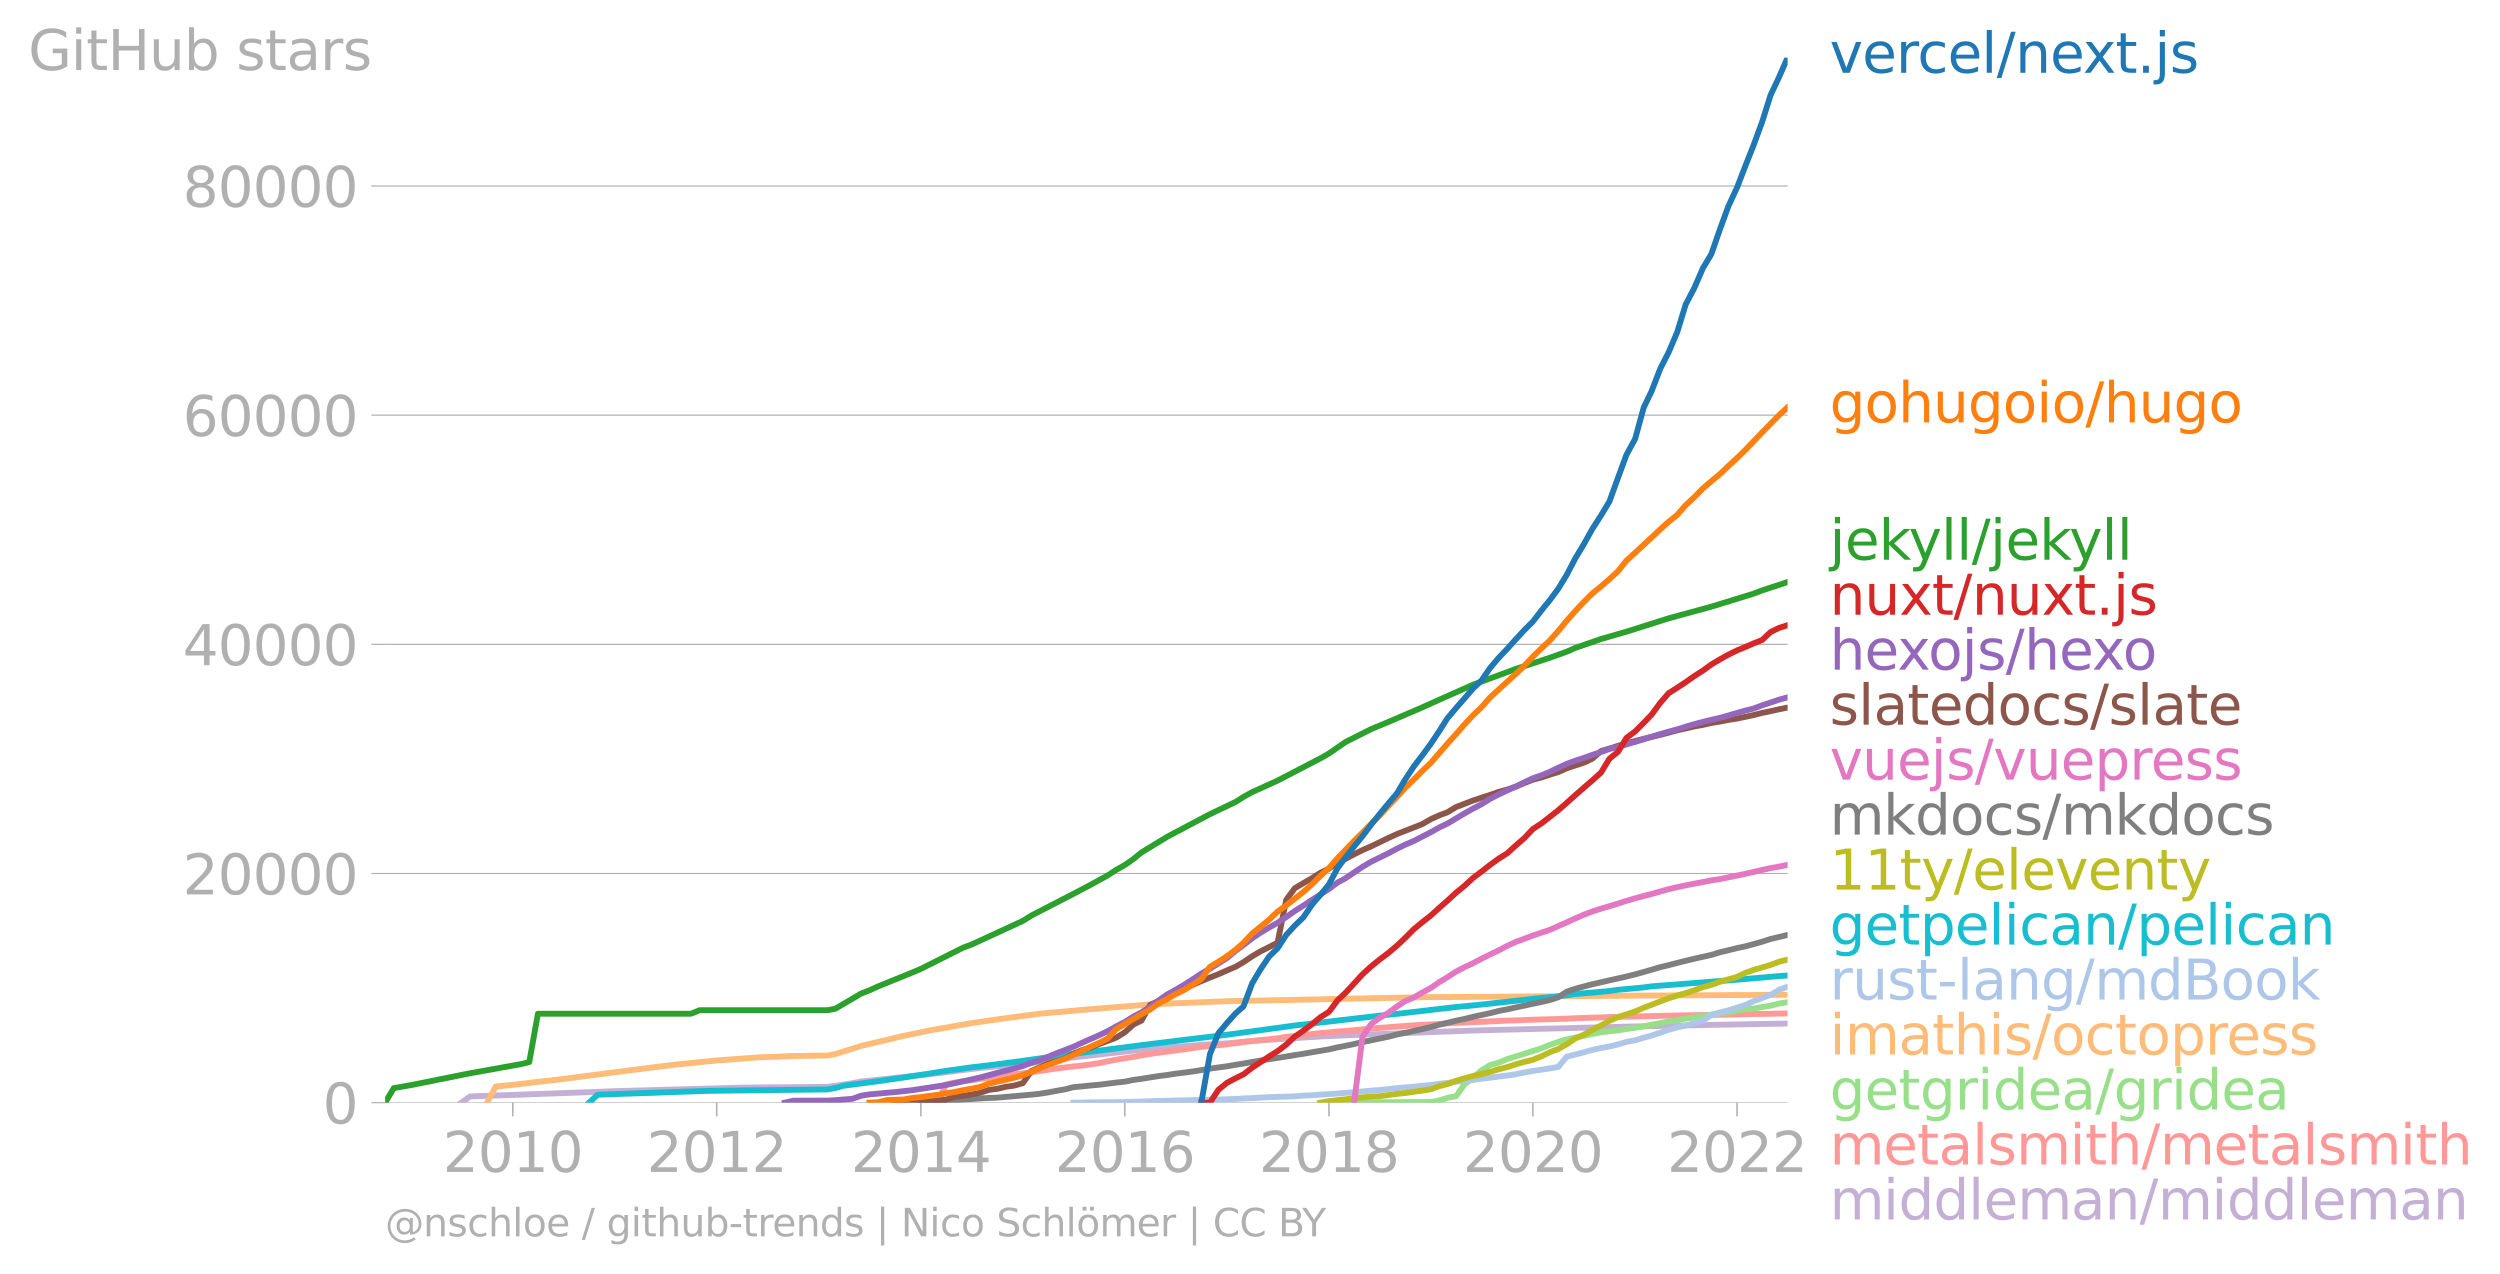 <svg xmlns:xlink="http://www.w3.org/1999/xlink" width="848.801" height="432.412" viewBox="0 0 636.6 324.309" xmlns="http://www.w3.org/2000/svg"><defs><style>*{stroke-linejoin:round;stroke-linecap:butt}</style></defs><g id="figure_1"><path d="M0 324.31h636.6V0H0v324.31z" style="fill:none" id="patch_1"/><g id="axes_1"><path d="M98.073 280.782h357.12V14.67H98.073v266.112z" style="fill:none" id="patch_2"/><g id="matplotlib.axis_1"><g id="xtick_1"><g id="line2d_1"><defs><path id="m17b02605e1" d="M0 0v3.5" style="stroke:#b0b0b0;stroke-width:.4"/></defs><use xlink:href="#m17b02605e1" x="130.577" y="280.782" style="fill:#b0b0b0;stroke:#b0b0b0;stroke-width:.4"/></g><g style="fill:#b0b0b0" transform="matrix(.14 0 0 -.14 112.762 298.42)" id="text_1"><defs><path id="DejaVuSans-32" d="M1228 531h2203V0H469v531q359 372 979 998 621 627 780 809 303 340 423 576 121 236 121 464 0 372-261 606-261 235-680 235-297 0-627-103-329-103-704-313v638q381 153 712 231 332 78 607 78 725 0 1156-363 431-362 431-968 0-288-108-546-107-257-392-607-78-91-497-524-418-433-1181-1211z" transform="scale(.016)"/><path id="DejaVuSans-30" d="M2034 4250q-487 0-733-480-245-479-245-1442 0-959 245-1439 246-480 733-480 491 0 736 480 246 480 246 1439 0 963-246 1442-245 480-736 480zm0 500q785 0 1199-621 414-620 414-1801 0-1178-414-1799Q2819-91 2034-91q-784 0-1198 620-414 621-414 1799 0 1181 414 1801 414 621 1198 621z" transform="scale(.016)"/><path id="DejaVuSans-31" d="M794 531h1031v3560L703 3866v575l1116 225h631V531h1031V0H794v531z" transform="scale(.016)"/></defs><use xlink:href="#DejaVuSans-32"/><use xlink:href="#DejaVuSans-30" x="63.623"/><use xlink:href="#DejaVuSans-31" x="127.246"/><use xlink:href="#DejaVuSans-30" x="190.869"/></g></g><g id="xtick_2"><use xlink:href="#m17b02605e1" x="182.499" y="280.782" style="fill:#b0b0b0;stroke:#b0b0b0;stroke-width:.4" id="line2d_2"/><g style="fill:#b0b0b0" transform="matrix(.14 0 0 -.14 164.684 298.42)" id="text_2"><use xlink:href="#DejaVuSans-32"/><use xlink:href="#DejaVuSans-30" x="63.623"/><use xlink:href="#DejaVuSans-31" x="127.246"/><use xlink:href="#DejaVuSans-32" x="190.869"/></g></g><g id="xtick_3"><use xlink:href="#m17b02605e1" x="234.491" y="280.782" style="fill:#b0b0b0;stroke:#b0b0b0;stroke-width:.4" id="line2d_3"/><g style="fill:#b0b0b0" transform="matrix(.14 0 0 -.14 216.676 298.42)" id="text_3"><defs><path id="DejaVuSans-34" d="M2419 4116 825 1625h1594v2491zm-166 550h794V1625h666v-525h-666V0h-628v1100H313v609l1940 2957z" transform="scale(.016)"/></defs><use xlink:href="#DejaVuSans-32"/><use xlink:href="#DejaVuSans-30" x="63.623"/><use xlink:href="#DejaVuSans-31" x="127.246"/><use xlink:href="#DejaVuSans-34" x="190.869"/></g></g><g id="xtick_4"><use xlink:href="#m17b02605e1" x="286.413" y="280.782" style="fill:#b0b0b0;stroke:#b0b0b0;stroke-width:.4" id="line2d_4"/><g style="fill:#b0b0b0" transform="matrix(.14 0 0 -.14 268.598 298.42)" id="text_4"><defs><path id="DejaVuSans-36" d="M2113 2584q-425 0-674-291-248-290-248-796 0-503 248-796 249-292 674-292t673 292q248 293 248 796 0 506-248 796-248 291-673 291zm1253 1979v-575q-238 112-480 171-242 60-480 60-625 0-955-422-329-422-376-1275 184 272 462 417 279 145 613 145 703 0 1111-427 408-426 408-1160 0-719-425-1154Q2819-91 2113-91q-810 0-1238 620-428 621-428 1799 0 1106 525 1764t1409 658q238 0 480-47t505-140z" transform="scale(.016)"/></defs><use xlink:href="#DejaVuSans-32"/><use xlink:href="#DejaVuSans-30" x="63.623"/><use xlink:href="#DejaVuSans-31" x="127.246"/><use xlink:href="#DejaVuSans-36" x="190.869"/></g></g><g id="xtick_5"><use xlink:href="#m17b02605e1" x="338.405" y="280.782" style="fill:#b0b0b0;stroke:#b0b0b0;stroke-width:.4" id="line2d_5"/><g style="fill:#b0b0b0" transform="matrix(.14 0 0 -.14 320.59 298.42)" id="text_5"><defs><path id="DejaVuSans-38" d="M2034 2216q-450 0-708-241-257-241-257-662 0-422 257-663 258-241 708-241t709 242q260 243 260 662 0 421-258 662-257 241-711 241zm-631 268q-406 100-633 378-226 279-226 679 0 559 398 884 399 325 1092 325 697 0 1094-325t397-884q0-400-227-679-226-278-629-378 456-106 710-416 255-309 255-755 0-679-414-1042Q2806-91 2034-91q-771 0-1186 362-414 363-414 1042 0 446 256 755 257 310 713 416zm-231 997q0-362 226-565 227-203 636-203 407 0 636 203 230 203 230 565 0 363-230 566-229 203-636 203-409 0-636-203-226-203-226-566z" transform="scale(.016)"/></defs><use xlink:href="#DejaVuSans-32"/><use xlink:href="#DejaVuSans-30" x="63.623"/><use xlink:href="#DejaVuSans-31" x="127.246"/><use xlink:href="#DejaVuSans-38" x="190.869"/></g></g><g id="xtick_6"><use xlink:href="#m17b02605e1" x="390.327" y="280.782" style="fill:#b0b0b0;stroke:#b0b0b0;stroke-width:.4" id="line2d_6"/><g style="fill:#b0b0b0" transform="matrix(.14 0 0 -.14 372.512 298.42)" id="text_6"><use xlink:href="#DejaVuSans-32"/><use xlink:href="#DejaVuSans-30" x="63.623"/><use xlink:href="#DejaVuSans-32" x="127.246"/><use xlink:href="#DejaVuSans-30" x="190.869"/></g></g><g id="xtick_7"><use xlink:href="#m17b02605e1" x="442.319" y="280.782" style="fill:#b0b0b0;stroke:#b0b0b0;stroke-width:.4" id="line2d_7"/><g style="fill:#b0b0b0" transform="matrix(.14 0 0 -.14 424.504 298.42)" id="text_7"><use xlink:href="#DejaVuSans-32"/><use xlink:href="#DejaVuSans-30" x="63.623"/><use xlink:href="#DejaVuSans-32" x="127.246"/><use xlink:href="#DejaVuSans-32" x="190.869"/></g></g></g><g id="matplotlib.axis_2"><g id="ytick_1"><path d="M98.073 280.782h357.12" clip-path="url(#pde04c6554b)" style="fill:none;stroke:#b0b0b0;stroke-width:.3;stroke-linecap:square" id="line2d_8"/><g id="line2d_9"><defs><path id="mb3d620e0e0" d="M0 0h-3.5" style="stroke:#b0b0b0;stroke-width:.3"/></defs><use xlink:href="#mb3d620e0e0" x="98.073" y="280.782" style="fill:#b0b0b0;stroke:#b0b0b0;stroke-width:.3"/></g><use xlink:href="#DejaVuSans-30" style="fill:#b0b0b0" transform="matrix(.14 0 0 -.14 82.166 286.1)" id="text_8"/></g><g id="ytick_2"><path d="M98.073 222.427h357.12" clip-path="url(#pde04c6554b)" style="fill:none;stroke:#b0b0b0;stroke-width:.3;stroke-linecap:square" id="line2d_10"/><use xlink:href="#mb3d620e0e0" x="98.073" y="222.427" style="fill:#b0b0b0;stroke:#b0b0b0;stroke-width:.3" id="line2d_11"/><g style="fill:#b0b0b0" transform="matrix(.14 0 0 -.14 46.536 227.745)" id="text_9"><use xlink:href="#DejaVuSans-32"/><use xlink:href="#DejaVuSans-30" x="63.623"/><use xlink:href="#DejaVuSans-30" x="127.246"/><use xlink:href="#DejaVuSans-30" x="190.869"/><use xlink:href="#DejaVuSans-30" x="254.492"/></g></g><g id="ytick_3"><path d="M98.073 164.071h357.12" clip-path="url(#pde04c6554b)" style="fill:none;stroke:#b0b0b0;stroke-width:.3;stroke-linecap:square" id="line2d_12"/><use xlink:href="#mb3d620e0e0" x="98.073" y="164.071" style="fill:#b0b0b0;stroke:#b0b0b0;stroke-width:.3" id="line2d_13"/><g style="fill:#b0b0b0" transform="matrix(.14 0 0 -.14 46.536 169.39)" id="text_10"><use xlink:href="#DejaVuSans-34"/><use xlink:href="#DejaVuSans-30" x="63.623"/><use xlink:href="#DejaVuSans-30" x="127.246"/><use xlink:href="#DejaVuSans-30" x="190.869"/><use xlink:href="#DejaVuSans-30" x="254.492"/></g></g><g id="ytick_4"><path d="M98.073 105.716h357.12" clip-path="url(#pde04c6554b)" style="fill:none;stroke:#b0b0b0;stroke-width:.3;stroke-linecap:square" id="line2d_14"/><use xlink:href="#mb3d620e0e0" x="98.073" y="105.716" style="fill:#b0b0b0;stroke:#b0b0b0;stroke-width:.3" id="line2d_15"/><g style="fill:#b0b0b0" transform="matrix(.14 0 0 -.14 46.536 111.035)" id="text_11"><use xlink:href="#DejaVuSans-36"/><use xlink:href="#DejaVuSans-30" x="63.623"/><use xlink:href="#DejaVuSans-30" x="127.246"/><use xlink:href="#DejaVuSans-30" x="190.869"/><use xlink:href="#DejaVuSans-30" x="254.492"/></g></g><g id="ytick_5"><path d="M98.073 47.36h357.12" clip-path="url(#pde04c6554b)" style="fill:none;stroke:#b0b0b0;stroke-width:.3;stroke-linecap:square" id="line2d_16"/><use xlink:href="#mb3d620e0e0" x="98.073" y="47.361" style="fill:#b0b0b0;stroke:#b0b0b0;stroke-width:.3" id="line2d_17"/><g style="fill:#b0b0b0" transform="matrix(.14 0 0 -.14 46.536 52.68)" id="text_12"><use xlink:href="#DejaVuSans-38"/><use xlink:href="#DejaVuSans-30" x="63.623"/><use xlink:href="#DejaVuSans-30" x="127.246"/><use xlink:href="#DejaVuSans-30" x="190.869"/><use xlink:href="#DejaVuSans-30" x="254.492"/></g></g><g style="fill:#b0b0b0" transform="matrix(.14 0 0 -.14 7.2 17.838)" id="text_13"><defs><path id="DejaVuSans-47" d="M3809 666v1253H2778v519h1656V434q-365-259-806-392-440-133-940-133-1094 0-1712 639-617 640-617 1780 0 1144 617 1783 618 639 1712 639 456 0 867-113 411-112 758-331v-672q-350 297-744 447t-828 150q-857 0-1287-478-429-478-429-1425 0-944 429-1422 430-478 1287-478 334 0 596 58 263 58 472 180z" transform="scale(.016)"/><path id="DejaVuSans-69" d="M603 3500h575V0H603v3500zm0 1363h575v-729H603v729z" transform="scale(.016)"/><path id="DejaVuSans-74" d="M1172 4494v-994h1184v-447H1172V1153q0-428 117-550t477-122h590V0h-590q-666 0-919 248-253 249-253 905v1900H172v447h422v994h578z" transform="scale(.016)"/><path id="DejaVuSans-48" d="M628 4666h631V2753h2294v1913h631V0h-631v2222H1259V0H628v4666z" transform="scale(.016)"/><path id="DejaVuSans-75" d="M544 1381v2119h575V1403q0-497 193-746 194-248 582-248 465 0 735 297 271 297 271 810v1984h575V0h-575v538q-209-319-486-474-276-155-642-155-603 0-916 375-312 375-312 1097zm1447 2203z" transform="scale(.016)"/><path id="DejaVuSans-62" d="M3116 1747q0 634-261 995t-717 361q-457 0-718-361t-261-995q0-634 261-995t718-361q456 0 717 361t261 995zM1159 2969q182 312 458 463 277 152 661 152 638 0 1036-506 399-506 399-1331T3314 415Q2916-91 2278-91q-384 0-661 152-276 152-458 464V0H581v4863h578V2969z" transform="scale(.016)"/><path id="DejaVuSans-73" d="M2834 3397v-544q-243 125-506 187-262 63-544 63-428 0-642-131t-214-394q0-200 153-314t616-217l197-44q612-131 870-370t258-667q0-488-386-773Q2250-91 1575-91q-281 0-586 55T347 128v594q319-166 628-249 309-82 613-82 406 0 624 139 219 139 219 392 0 234-158 359-157 125-692 241l-200 47q-534 112-772 345-237 233-237 639 0 494 350 762 350 269 994 269 318 0 599-47 282-46 519-140z" transform="scale(.016)"/><path id="DejaVuSans-61" d="M2194 1759q-697 0-966-159t-269-544q0-306 202-486 202-179 548-179 479 0 768 339t289 901v128h-572zm1147 238V0h-575v531q-197-318-491-470T1556-91q-537 0-855 302-317 302-317 808 0 590 395 890 396 300 1180 300h807v57q0 397-261 614t-733 217q-300 0-585-72-284-72-546-216v532q315 122 612 182 297 61 578 61 760 0 1135-394 375-393 375-1193z" transform="scale(.016)"/><path id="DejaVuSans-72" d="M2631 2963q-97 56-211 82-114 27-251 27-488 0-749-317t-261-911V0H581v3500h578v-544q182 319 472 473 291 155 707 155 59 0 131-8 72-7 159-23l3-590z" transform="scale(.016)"/></defs><use xlink:href="#DejaVuSans-47"/><use xlink:href="#DejaVuSans-69" x="77.49"/><use xlink:href="#DejaVuSans-74" x="105.273"/><use xlink:href="#DejaVuSans-48" x="144.482"/><use xlink:href="#DejaVuSans-75" x="219.678"/><use xlink:href="#DejaVuSans-62" x="283.057"/><use xlink:href="#DejaVuSans-20" x="346.533"/><use xlink:href="#DejaVuSans-73" x="378.32"/><use xlink:href="#DejaVuSans-74" x="430.42"/><use xlink:href="#DejaVuSans-61" x="469.629"/><use xlink:href="#DejaVuSans-72" x="530.908"/><use xlink:href="#DejaVuSans-73" x="572.021"/></g></g><path d="m117.49 280.782 2.205-1.584 30.3-1.089 6.543-.254 32.433-.907 21.765-.187 4.196-.59 4.339-.767 19.417-2.103 8.677-1.094 4.41-.488 4.338-.373 6.544-.627 1.992-.409 4.338-.557 23.898-2.708 13.016-.992 6.544-.376 8.535-.791 15.22-.951 6.402-.292 13.087-.499 12.874-.49 8.677-.304 39.119-.977 19.417-.391 12.945-.236 6.472-.108h0" clip-path="url(#pde04c6554b)" style="fill:none;stroke:#c5b0d5;stroke-width:1.5;stroke-linecap:square" id="line2d_18"/><path d="m236.696 280.782 1.992-.006 2.205-4.627 2.133-.459 2.205-.347 2.134-.25 2.205-.36 2.205-.268 2.134-.233 2.204-.391 2.134-.266 2.205-.274 2.205-.26 1.992-.298 2.204-.33 2.134-.34 2.205-.266 2.134-.251 2.205-.213 2.205-.306 2.133-.321 2.205-.464 2.134-.412 2.205-.362 2.205-.35 2.062-.423 2.205-.32 2.134-.33 2.205-.283 2.134-.3 2.205-.266 2.204-.339 2.134-.283 2.205-.265 2.134-.16 2.205-.223 2.205-.32 1.991-.272 2.205-.245 2.134-.242 2.205-.225 2.133-.24 2.205-.376 2.205-.21 2.134-.25 2.205-.237 2.134-.254 2.204-.178 2.205-.227 1.992-.129 2.205-.207 2.133-.207 2.205-.222 2.134-.172 2.205-.146 2.205-.17 2.134-.157 2.205-.169 2.133-.125 2.205-.114 2.205-.102 1.992-.14 2.204-.102 2.134-.12 2.205-.11 2.134-.074 2.205-.1 2.205-.098 2.133-.1 2.205-.06 2.134-.097 2.205-.079 2.205-.076 2.062-.05 2.205-.066 2.134-.067 2.205-.126 2.134-.07 2.205-.07 2.204-.055 2.134-.085 2.205-.055 2.134-.059 2.205-.052 2.205-.05 1.991-.04 2.205-.06 2.134-.055 2.205-.05 2.133-.034 2.205-.038 2.205-.02 2.134-.03 2.205-.052 2.134-.044 2.204-.058 2.205-.05 1.992-.047 2.205-.026 2.133-.04 2.205-.05 2.134-.024" clip-path="url(#pde04c6554b)" style="fill:none;stroke:#ff9896;stroke-width:1.5;stroke-linecap:square" id="line2d_19"/><path d="m342.602 280.782 2.205-.079 2.133-.023 2.205-.009 2.134-.003 2.205-.012 2.205-.011 2.134-.006 2.205-.009 2.133-.003 2.205-.008 2.205-.386 1.992-.688 2.204-.4 2.134-3.005 2.205-1.695 2.134-1.882 2.205-1.351 2.205-.63 2.133-.9 2.205-.682 2.134-.665 2.205-.706 2.205-.692 2.062-.86 2.205-.774 2.134-.653 2.205-.447 2.134-.432 2.205-.493 2.204-.411 2.134-.272 2.205-.227 2.134-.344 2.205-.31 2.205-.376 1.991-.406 2.205-.402 2.134-.438 2.205-.33 2.133-.37 2.205-.31 2.205-.35 2.134-.35 2.205-.292 2.134-.332 2.204-.385 2.205-.377 1.992-.19 2.205-.358 2.133-.36 2.205-.548 2.134-.35" clip-path="url(#pde04c6554b)" style="fill:none;stroke:#98df8a;stroke-width:1.5;stroke-linecap:square" id="line2d_20"/><g style="fill:#1f77b4" transform="matrix(.14 0 0 -.14 465.907 18.533)" id="text_14"><defs><path id="DejaVuSans-76" d="M191 3500h609L1894 563l1094 2937h609L2284 0h-781L191 3500z" transform="scale(.016)"/><path id="DejaVuSans-65" d="M3597 1894v-281H953q38-594 358-905t892-311q331 0 642 81t618 244V178Q3153 47 2828-22t-659-69q-838 0-1327 487-489 488-489 1320 0 859 464 1363 464 505 1252 505 706 0 1117-455 411-454 411-1235zm-575 169q-6 471-264 752-258 282-683 282-481 0-770-272t-333-766l2050 4z" transform="scale(.016)"/><path id="DejaVuSans-63" d="M3122 3366v-538q-244 135-489 202t-495 67q-560 0-870-355-309-354-309-995t309-996q310-354 870-354 250 0 495 67t489 202V134Q2881 22 2623-34q-257-57-548-57-791 0-1257 497-465 497-465 1341 0 856 470 1346 471 491 1290 491 265 0 518-55 253-54 491-163z" transform="scale(.016)"/><path id="DejaVuSans-6c" d="M603 4863h575V0H603v4863z" transform="scale(.016)"/><path id="DejaVuSans-2f" d="M1625 4666h531L531-594H0l1625 5260z" transform="scale(.016)"/><path id="DejaVuSans-6e" d="M3513 2113V0h-575v2094q0 497-194 743-194 247-581 247-466 0-735-297-269-296-269-809V0H581v3500h578v-544q207 316 486 472 280 156 646 156 603 0 912-373 310-373 310-1098z" transform="scale(.016)"/><path id="DejaVuSans-78" d="M3513 3500 2247 1797 3578 0h-678L1881 1375 863 0H184l1360 1831L300 3500h678l928-1247 928 1247h679z" transform="scale(.016)"/><path id="DejaVuSans-2e" d="M684 794h660V0H684v794z" transform="scale(.016)"/><path id="DejaVuSans-6a" d="M603 3500h575V-63q0-668-255-968-254-300-820-300h-219v487H38q328 0 446 152Q603-541 603-63v3563zm0 1363h575v-729H603v729z" transform="scale(.016)"/></defs><use xlink:href="#DejaVuSans-76"/><use xlink:href="#DejaVuSans-65" x="59.18"/><use xlink:href="#DejaVuSans-72" x="120.703"/><use xlink:href="#DejaVuSans-63" x="159.566"/><use xlink:href="#DejaVuSans-65" x="214.547"/><use xlink:href="#DejaVuSans-6c" x="276.07"/><use xlink:href="#DejaVuSans-2f" x="303.854"/><use xlink:href="#DejaVuSans-6e" x="337.545"/><use xlink:href="#DejaVuSans-65" x="400.924"/><use xlink:href="#DejaVuSans-78" x="460.697"/><use xlink:href="#DejaVuSans-74" x="519.877"/><use xlink:href="#DejaVuSans-2e" x="559.086"/><use xlink:href="#DejaVuSans-6a" x="590.873"/><use xlink:href="#DejaVuSans-73" x="618.656"/></g><g style="fill:#ff7f0e" transform="matrix(.14 0 0 -.14 465.907 107.563)" id="text_15"><defs><path id="DejaVuSans-67" d="M2906 1791q0 625-258 968-257 344-723 344-462 0-720-344-258-343-258-968 0-622 258-966t720-344q466 0 723 344 258 344 258 966zm575-1357q0-893-397-1329-396-436-1215-436-303 0-572 45t-522 139v559q253-137 500-202 247-66 503-66 566 0 847 295t281 892v285q-178-310-456-463T1784 0Q1141 0 747 490 353 981 353 1791q0 812 394 1302 394 491 1037 491 388 0 666-153t456-462v531h575V434z" transform="scale(.016)"/><path id="DejaVuSans-6f" d="M1959 3097q-462 0-731-361t-269-989q0-628 267-989 268-361 733-361 460 0 728 362 269 363 269 988 0 622-269 986-268 364-728 364zm0 487q750 0 1178-488 429-487 429-1349 0-859-429-1349Q2709-91 1959-91q-753 0-1180 489-426 490-426 1349 0 862 426 1349 427 488 1180 488z" transform="scale(.016)"/><path id="DejaVuSans-68" d="M3513 2113V0h-575v2094q0 497-194 743-194 247-581 247-466 0-735-297-269-296-269-809V0H581v4863h578V2956q207 316 486 472 280 156 646 156 603 0 912-373 310-373 310-1098z" transform="scale(.016)"/></defs><use xlink:href="#DejaVuSans-67"/><use xlink:href="#DejaVuSans-6f" x="63.477"/><use xlink:href="#DejaVuSans-68" x="124.658"/><use xlink:href="#DejaVuSans-75" x="188.037"/><use xlink:href="#DejaVuSans-67" x="251.416"/><use xlink:href="#DejaVuSans-6f" x="314.893"/><use xlink:href="#DejaVuSans-69" x="376.074"/><use xlink:href="#DejaVuSans-6f" x="403.857"/><use xlink:href="#DejaVuSans-2f" x="465.039"/><use xlink:href="#DejaVuSans-68" x="498.73"/><use xlink:href="#DejaVuSans-75" x="562.109"/><use xlink:href="#DejaVuSans-67" x="625.488"/><use xlink:href="#DejaVuSans-6f" x="688.965"/></g><g style="fill:#2ca02c" transform="matrix(.14 0 0 -.14 465.907 142.53)" id="text_16"><defs><path id="DejaVuSans-6b" d="M581 4863h578V1991l1716 1509h734L1753 1863 3688 0h-750L1159 1709V0H581v4863z" transform="scale(.016)"/><path id="DejaVuSans-79" d="M2059-325q-243-625-475-815-231-191-618-191H506v481h338q237 0 368 113 132 112 291 531l103 262L191 3500h609L1894 763l1094 2737h609L2059-325z" transform="scale(.016)"/></defs><use xlink:href="#DejaVuSans-6a"/><use xlink:href="#DejaVuSans-65" x="27.783"/><use xlink:href="#DejaVuSans-6b" x="89.307"/><use xlink:href="#DejaVuSans-79" x="143.592"/><use xlink:href="#DejaVuSans-6c" x="202.771"/><use xlink:href="#DejaVuSans-6c" x="230.555"/><use xlink:href="#DejaVuSans-2f" x="258.338"/><use xlink:href="#DejaVuSans-6a" x="292.029"/><use xlink:href="#DejaVuSans-65" x="319.813"/><use xlink:href="#DejaVuSans-6b" x="381.336"/><use xlink:href="#DejaVuSans-79" x="435.621"/><use xlink:href="#DejaVuSans-6c" x="494.801"/><use xlink:href="#DejaVuSans-6c" x="522.584"/></g><g style="fill:#d62728" transform="matrix(.14 0 0 -.14 465.907 156.53)" id="text_17"><use xlink:href="#DejaVuSans-6e"/><use xlink:href="#DejaVuSans-75" x="63.379"/><use xlink:href="#DejaVuSans-78" x="126.758"/><use xlink:href="#DejaVuSans-74" x="185.938"/><use xlink:href="#DejaVuSans-2f" x="225.146"/><use xlink:href="#DejaVuSans-6e" x="258.838"/><use xlink:href="#DejaVuSans-75" x="322.217"/><use xlink:href="#DejaVuSans-78" x="385.596"/><use xlink:href="#DejaVuSans-74" x="444.775"/><use xlink:href="#DejaVuSans-2e" x="483.984"/><use xlink:href="#DejaVuSans-6a" x="515.771"/><use xlink:href="#DejaVuSans-73" x="543.555"/></g><g style="fill:#9467bd" transform="matrix(.14 0 0 -.14 465.907 170.53)" id="text_18"><use xlink:href="#DejaVuSans-68"/><use xlink:href="#DejaVuSans-65" x="63.379"/><use xlink:href="#DejaVuSans-78" x="123.152"/><use xlink:href="#DejaVuSans-6f" x="179.207"/><use xlink:href="#DejaVuSans-6a" x="240.389"/><use xlink:href="#DejaVuSans-73" x="268.172"/><use xlink:href="#DejaVuSans-2f" x="320.271"/><use xlink:href="#DejaVuSans-68" x="353.963"/><use xlink:href="#DejaVuSans-65" x="417.342"/><use xlink:href="#DejaVuSans-78" x="477.115"/><use xlink:href="#DejaVuSans-6f" x="533.17"/></g><g style="fill:#8c564b" transform="matrix(.14 0 0 -.14 465.907 184.53)" id="text_19"><defs><path id="DejaVuSans-64" d="M2906 2969v1894h575V0h-575v525q-181-312-458-464-276-152-664-152-634 0-1033 506-398 507-398 1332t398 1331q399 506 1033 506 388 0 664-152 277-151 458-463zM947 1747q0-634 261-995t717-361q456 0 718 361 263 361 263 995t-263 995q-262 361-718 361t-717-361q-261-361-261-995z" transform="scale(.016)"/></defs><use xlink:href="#DejaVuSans-73"/><use xlink:href="#DejaVuSans-6c" x="52.1"/><use xlink:href="#DejaVuSans-61" x="79.883"/><use xlink:href="#DejaVuSans-74" x="141.162"/><use xlink:href="#DejaVuSans-65" x="180.371"/><use xlink:href="#DejaVuSans-64" x="241.895"/><use xlink:href="#DejaVuSans-6f" x="305.371"/><use xlink:href="#DejaVuSans-63" x="366.553"/><use xlink:href="#DejaVuSans-73" x="421.533"/><use xlink:href="#DejaVuSans-2f" x="473.633"/><use xlink:href="#DejaVuSans-73" x="507.324"/><use xlink:href="#DejaVuSans-6c" x="559.424"/><use xlink:href="#DejaVuSans-61" x="587.207"/><use xlink:href="#DejaVuSans-74" x="648.486"/><use xlink:href="#DejaVuSans-65" x="687.695"/></g><g style="fill:#e377c2" transform="matrix(.14 0 0 -.14 465.907 198.53)" id="text_20"><defs><path id="DejaVuSans-70" d="M1159 525v-1856H581v4831h578v-531q182 312 458 463 277 152 661 152 638 0 1036-506 399-506 399-1331T3314 415Q2916-91 2278-91q-384 0-661 152-276 152-458 464zm1957 1222q0 634-261 995t-717 361q-457 0-718-361t-261-995q0-634 261-995t718-361q456 0 717 361t261 995z" transform="scale(.016)"/></defs><use xlink:href="#DejaVuSans-76"/><use xlink:href="#DejaVuSans-75" x="59.18"/><use xlink:href="#DejaVuSans-65" x="122.559"/><use xlink:href="#DejaVuSans-6a" x="184.082"/><use xlink:href="#DejaVuSans-73" x="211.865"/><use xlink:href="#DejaVuSans-2f" x="263.965"/><use xlink:href="#DejaVuSans-76" x="297.656"/><use xlink:href="#DejaVuSans-75" x="356.836"/><use xlink:href="#DejaVuSans-65" x="420.215"/><use xlink:href="#DejaVuSans-70" x="481.738"/><use xlink:href="#DejaVuSans-72" x="545.215"/><use xlink:href="#DejaVuSans-65" x="584.078"/><use xlink:href="#DejaVuSans-73" x="645.602"/><use xlink:href="#DejaVuSans-73" x="697.701"/></g><g style="fill:#7f7f7f" transform="matrix(.14 0 0 -.14 465.907 212.53)" id="text_21"><defs><path id="DejaVuSans-6d" d="M3328 2828q216 388 516 572t706 184q547 0 844-383 297-382 297-1088V0h-578v2094q0 503-179 746-178 244-543 244-447 0-707-297-259-296-259-809V0h-578v2094q0 506-178 748t-550 242q-441 0-701-298-259-298-259-808V0H581v3500h578v-544q197 322 472 475t653 153q382 0 649-194 267-193 395-562z" transform="scale(.016)"/></defs><use xlink:href="#DejaVuSans-6d"/><use xlink:href="#DejaVuSans-6b" x="97.412"/><use xlink:href="#DejaVuSans-64" x="155.322"/><use xlink:href="#DejaVuSans-6f" x="218.799"/><use xlink:href="#DejaVuSans-63" x="279.98"/><use xlink:href="#DejaVuSans-73" x="334.961"/><use xlink:href="#DejaVuSans-2f" x="387.061"/><use xlink:href="#DejaVuSans-6d" x="420.752"/><use xlink:href="#DejaVuSans-6b" x="518.164"/><use xlink:href="#DejaVuSans-64" x="576.074"/><use xlink:href="#DejaVuSans-6f" x="639.551"/><use xlink:href="#DejaVuSans-63" x="700.732"/><use xlink:href="#DejaVuSans-73" x="755.713"/></g><g style="fill:#bcbd22" transform="matrix(.14 0 0 -.14 465.907 226.53)" id="text_22"><use xlink:href="#DejaVuSans-31"/><use xlink:href="#DejaVuSans-31" x="63.623"/><use xlink:href="#DejaVuSans-74" x="127.246"/><use xlink:href="#DejaVuSans-79" x="166.455"/><use xlink:href="#DejaVuSans-2f" x="225.635"/><use xlink:href="#DejaVuSans-65" x="259.326"/><use xlink:href="#DejaVuSans-6c" x="320.85"/><use xlink:href="#DejaVuSans-65" x="348.633"/><use xlink:href="#DejaVuSans-76" x="410.156"/><use xlink:href="#DejaVuSans-65" x="469.336"/><use xlink:href="#DejaVuSans-6e" x="530.859"/><use xlink:href="#DejaVuSans-74" x="594.238"/><use xlink:href="#DejaVuSans-79" x="633.447"/></g><g style="fill:#17becf" transform="matrix(.14 0 0 -.14 465.907 240.53)" id="text_23"><use xlink:href="#DejaVuSans-67"/><use xlink:href="#DejaVuSans-65" x="63.477"/><use xlink:href="#DejaVuSans-74" x="125"/><use xlink:href="#DejaVuSans-70" x="164.209"/><use xlink:href="#DejaVuSans-65" x="227.686"/><use xlink:href="#DejaVuSans-6c" x="289.209"/><use xlink:href="#DejaVuSans-69" x="316.992"/><use xlink:href="#DejaVuSans-63" x="344.775"/><use xlink:href="#DejaVuSans-61" x="399.756"/><use xlink:href="#DejaVuSans-6e" x="461.035"/><use xlink:href="#DejaVuSans-2f" x="524.414"/><use xlink:href="#DejaVuSans-70" x="558.105"/><use xlink:href="#DejaVuSans-65" x="621.582"/><use xlink:href="#DejaVuSans-6c" x="683.105"/><use xlink:href="#DejaVuSans-69" x="710.889"/><use xlink:href="#DejaVuSans-63" x="738.672"/><use xlink:href="#DejaVuSans-61" x="793.652"/><use xlink:href="#DejaVuSans-6e" x="854.932"/></g><g style="fill:#aec7e8" transform="matrix(.14 0 0 -.14 465.907 254.53)" id="text_24"><defs><path id="DejaVuSans-2d" d="M313 2009h1684v-512H313v512z" transform="scale(.016)"/><path id="DejaVuSans-42" d="M1259 2228V519h1013q509 0 754 211 246 211 246 645 0 438-246 645-245 208-754 208H1259zm0 1919V2741h935q462 0 688 173 227 174 227 530 0 353-227 528-226 175-688 175h-935zm-631 519h1613q722 0 1112-300 391-300 391-853 0-429-200-682t-588-315q466-100 724-418 258-317 258-792 0-625-425-966Q3088 0 2303 0H628v4666z" transform="scale(.016)"/></defs><use xlink:href="#DejaVuSans-72"/><use xlink:href="#DejaVuSans-75" x="41.113"/><use xlink:href="#DejaVuSans-73" x="104.492"/><use xlink:href="#DejaVuSans-74" x="156.592"/><use xlink:href="#DejaVuSans-2d" x="195.801"/><use xlink:href="#DejaVuSans-6c" x="231.885"/><use xlink:href="#DejaVuSans-61" x="259.668"/><use xlink:href="#DejaVuSans-6e" x="320.947"/><use xlink:href="#DejaVuSans-67" x="384.326"/><use xlink:href="#DejaVuSans-2f" x="447.803"/><use xlink:href="#DejaVuSans-6d" x="481.494"/><use xlink:href="#DejaVuSans-64" x="578.906"/><use xlink:href="#DejaVuSans-42" x="642.383"/><use xlink:href="#DejaVuSans-6f" x="710.986"/><use xlink:href="#DejaVuSans-6f" x="772.168"/><use xlink:href="#DejaVuSans-6b" x="833.35"/></g><g style="fill:#ffbb78" transform="matrix(.14 0 0 -.14 465.907 268.53)" id="text_25"><use xlink:href="#DejaVuSans-69"/><use xlink:href="#DejaVuSans-6d" x="27.783"/><use xlink:href="#DejaVuSans-61" x="125.195"/><use xlink:href="#DejaVuSans-74" x="186.475"/><use xlink:href="#DejaVuSans-68" x="225.684"/><use xlink:href="#DejaVuSans-69" x="289.063"/><use xlink:href="#DejaVuSans-73" x="316.846"/><use xlink:href="#DejaVuSans-2f" x="368.945"/><use xlink:href="#DejaVuSans-6f" x="402.637"/><use xlink:href="#DejaVuSans-63" x="463.818"/><use xlink:href="#DejaVuSans-74" x="518.799"/><use xlink:href="#DejaVuSans-6f" x="558.008"/><use xlink:href="#DejaVuSans-70" x="619.189"/><use xlink:href="#DejaVuSans-72" x="682.666"/><use xlink:href="#DejaVuSans-65" x="721.529"/><use xlink:href="#DejaVuSans-73" x="783.053"/><use xlink:href="#DejaVuSans-73" x="835.152"/></g><g style="fill:#98df8a" transform="matrix(.14 0 0 -.14 465.907 282.53)" id="text_26"><use xlink:href="#DejaVuSans-67"/><use xlink:href="#DejaVuSans-65" x="63.477"/><use xlink:href="#DejaVuSans-74" x="125"/><use xlink:href="#DejaVuSans-67" x="164.209"/><use xlink:href="#DejaVuSans-72" x="227.686"/><use xlink:href="#DejaVuSans-69" x="268.799"/><use xlink:href="#DejaVuSans-64" x="296.582"/><use xlink:href="#DejaVuSans-65" x="360.059"/><use xlink:href="#DejaVuSans-61" x="421.582"/><use xlink:href="#DejaVuSans-2f" x="482.861"/><use xlink:href="#DejaVuSans-67" x="516.553"/><use xlink:href="#DejaVuSans-72" x="580.029"/><use xlink:href="#DejaVuSans-69" x="621.143"/><use xlink:href="#DejaVuSans-64" x="648.926"/><use xlink:href="#DejaVuSans-65" x="712.402"/><use xlink:href="#DejaVuSans-61" x="773.926"/></g><g style="fill:#ff9896" transform="matrix(.14 0 0 -.14 465.907 296.53)" id="text_27"><use xlink:href="#DejaVuSans-6d"/><use xlink:href="#DejaVuSans-65" x="97.412"/><use xlink:href="#DejaVuSans-74" x="158.936"/><use xlink:href="#DejaVuSans-61" x="198.145"/><use xlink:href="#DejaVuSans-6c" x="259.424"/><use xlink:href="#DejaVuSans-73" x="287.207"/><use xlink:href="#DejaVuSans-6d" x="339.307"/><use xlink:href="#DejaVuSans-69" x="436.719"/><use xlink:href="#DejaVuSans-74" x="464.502"/><use xlink:href="#DejaVuSans-68" x="503.711"/><use xlink:href="#DejaVuSans-2f" x="567.09"/><use xlink:href="#DejaVuSans-6d" x="600.781"/><use xlink:href="#DejaVuSans-65" x="698.193"/><use xlink:href="#DejaVuSans-74" x="759.717"/><use xlink:href="#DejaVuSans-61" x="798.926"/><use xlink:href="#DejaVuSans-6c" x="860.205"/><use xlink:href="#DejaVuSans-73" x="887.988"/><use xlink:href="#DejaVuSans-6d" x="940.088"/><use xlink:href="#DejaVuSans-69" x="1037.5"/><use xlink:href="#DejaVuSans-74" x="1065.283"/><use xlink:href="#DejaVuSans-68" x="1104.492"/></g><g style="fill:#c5b0d5" transform="matrix(.14 0 0 -.14 465.907 310.53)" id="text_28"><use xlink:href="#DejaVuSans-6d"/><use xlink:href="#DejaVuSans-69" x="97.412"/><use xlink:href="#DejaVuSans-64" x="125.195"/><use xlink:href="#DejaVuSans-64" x="188.672"/><use xlink:href="#DejaVuSans-6c" x="252.148"/><use xlink:href="#DejaVuSans-65" x="279.932"/><use xlink:href="#DejaVuSans-6d" x="341.455"/><use xlink:href="#DejaVuSans-61" x="438.867"/><use xlink:href="#DejaVuSans-6e" x="500.146"/><use xlink:href="#DejaVuSans-2f" x="563.525"/><use xlink:href="#DejaVuSans-6d" x="597.217"/><use xlink:href="#DejaVuSans-69" x="694.629"/><use xlink:href="#DejaVuSans-64" x="722.412"/><use xlink:href="#DejaVuSans-64" x="785.889"/><use xlink:href="#DejaVuSans-6c" x="849.365"/><use xlink:href="#DejaVuSans-65" x="877.148"/><use xlink:href="#DejaVuSans-6d" x="938.672"/><use xlink:href="#DejaVuSans-61" x="1036.084"/><use xlink:href="#DejaVuSans-6e" x="1097.363"/></g><g style="fill:#b0b0b0" transform="matrix(.097 0 0 -.097 98.073 314.818)" id="text_29"><defs><path id="DejaVuSans-40" d="M2381 1678q0-447 222-702 222-254 610-254 384 0 604 256 221 256 221 700 0 438-225 695-225 258-607 258-378 0-602-256-223-256-223-697zm1703-934q-187-241-429-355t-564-114q-538 0-874 389t-336 1014q0 625 337 1015 338 391 873 391 322 0 565-117 244-117 428-354v409h447V722q457 69 714 417 258 349 258 902 0 334-99 628-98 294-298 544-325 409-792 626t-1017 217q-384 0-738-102-353-101-653-301-490-319-767-836-276-517-276-1120 0-497 179-932 180-434 521-765 328-325 759-495 431-171 922-171 403 0 792 136t714 389l281-347q-390-303-851-464t-936-161q-578 0-1091 205-512 205-912 595Q841 78 631 592q-209 514-209 1105 0 569 212 1084 213 516 607 907 403 396 931 607t1119 211q662 0 1229-272 568-271 952-771 234-307 357-666 124-359 124-744 0-822-497-1297T4084 263v481z" transform="scale(.016)"/><path id="DejaVuSans-7c" d="M1344 4891v-6400H813v6400h531z" transform="scale(.016)"/><path id="DejaVuSans-4e" d="M628 4666h850L3547 763v3903h612V0h-850L1241 3903V0H628v4666z" transform="scale(.016)"/><path id="DejaVuSans-53" d="M3425 4513v-616q-359 172-678 256-319 85-616 85-515 0-795-200t-280-569q0-310 186-468 186-157 705-254l381-78q706-135 1042-474t336-907q0-679-455-1029Q2797-91 1919-91q-331 0-705 75-373 75-773 222v650q384-215 753-325 369-109 725-109 540 0 834 212 294 213 294 607 0 343-211 537t-692 291l-385 75q-706 140-1022 440-315 300-315 835 0 619 436 975t1201 356q329 0 669-60 341-59 697-177z" transform="scale(.016)"/><path id="DejaVuSans-f6" d="M1959 3097q-462 0-731-361t-269-989q0-628 267-989 268-361 733-361 460 0 728 362 269 363 269 988 0 622-269 986-268 364-728 364zm0 487q750 0 1178-488 429-487 429-1349 0-859-429-1349Q2709-91 1959-91q-753 0-1180 489-426 490-426 1349 0 862 426 1349 427 488 1180 488zm295 1266h634v-631h-634v631zm-1222 0h634v-631h-634v631z" transform="scale(.016)"/><path id="DejaVuSans-43" d="M4122 4306v-665q-319 297-680 443-361 147-767 147-800 0-1225-489t-425-1414q0-922 425-1411t1225-489q406 0 767 147t680 444V359q-331-225-702-338-370-112-782-112-1060 0-1670 648-609 649-609 1771 0 1125 609 1773 610 649 1670 649 418 0 788-111 371-111 696-333z" transform="scale(.016)"/><path id="DejaVuSans-59" d="M-13 4666h679l1293-1919 1285 1919h678L2272 2222V0h-634v2222L-13 4666z" transform="scale(.016)"/></defs><use xlink:href="#DejaVuSans-40"/><use xlink:href="#DejaVuSans-6e" x="100"/><use xlink:href="#DejaVuSans-73" x="163.379"/><use xlink:href="#DejaVuSans-63" x="215.479"/><use xlink:href="#DejaVuSans-68" x="270.459"/><use xlink:href="#DejaVuSans-6c" x="333.838"/><use xlink:href="#DejaVuSans-6f" x="361.621"/><use xlink:href="#DejaVuSans-65" x="422.803"/><use xlink:href="#DejaVuSans-20" x="484.326"/><use xlink:href="#DejaVuSans-2f" x="516.113"/><use xlink:href="#DejaVuSans-20" x="549.805"/><use xlink:href="#DejaVuSans-67" x="581.592"/><use xlink:href="#DejaVuSans-69" x="645.068"/><use xlink:href="#DejaVuSans-74" x="672.852"/><use xlink:href="#DejaVuSans-68" x="712.061"/><use xlink:href="#DejaVuSans-75" x="775.439"/><use xlink:href="#DejaVuSans-62" x="838.818"/><use xlink:href="#DejaVuSans-2d" x="902.295"/><use xlink:href="#DejaVuSans-74" x="938.379"/><use xlink:href="#DejaVuSans-72" x="977.588"/><use xlink:href="#DejaVuSans-65" x="1016.451"/><use xlink:href="#DejaVuSans-6e" x="1077.975"/><use xlink:href="#DejaVuSans-64" x="1141.354"/><use xlink:href="#DejaVuSans-73" x="1204.83"/><use xlink:href="#DejaVuSans-20" x="1256.93"/><use xlink:href="#DejaVuSans-7c" x="1288.717"/><use xlink:href="#DejaVuSans-20" x="1322.408"/><use xlink:href="#DejaVuSans-4e" x="1354.195"/><use xlink:href="#DejaVuSans-69" x="1429"/><use xlink:href="#DejaVuSans-63" x="1456.783"/><use xlink:href="#DejaVuSans-6f" x="1511.764"/><use xlink:href="#DejaVuSans-20" x="1572.945"/><use xlink:href="#DejaVuSans-53" x="1604.732"/><use xlink:href="#DejaVuSans-63" x="1668.209"/><use xlink:href="#DejaVuSans-68" x="1723.189"/><use xlink:href="#DejaVuSans-6c" x="1786.568"/><use xlink:href="#DejaVuSans-f6" x="1814.352"/><use xlink:href="#DejaVuSans-6d" x="1875.533"/><use xlink:href="#DejaVuSans-65" x="1972.945"/><use xlink:href="#DejaVuSans-72" x="2034.469"/><use xlink:href="#DejaVuSans-20" x="2075.582"/><use xlink:href="#DejaVuSans-7c" x="2107.369"/><use xlink:href="#DejaVuSans-20" x="2141.061"/><use xlink:href="#DejaVuSans-43" x="2172.848"/><use xlink:href="#DejaVuSans-43" x="2242.672"/><use xlink:href="#DejaVuSans-20" x="2312.496"/><use xlink:href="#DejaVuSans-42" x="2344.283"/><use xlink:href="#DejaVuSans-59" x="2407.387"/></g><path d="m124.034 280.782 2.205-4.1 6.543-.676 4.197-.54 4.338-.453 19.417-2.515 10.883-1.365 10.882-1.094 10.81-.806 8.678-.326 8.749-.126 1.991-.388 6.544-2.054 10.882-2.58 6.543-1.35 10.67-1.882 8.747-1.255 8.536-1.129 13.087-1.17 15.15-1.208 6.472-.289 13.087-.534 49.716-1.012 54.198-.4 23.756-.137 15.078-.079h0" clip-path="url(#pde04c6554b)" style="fill:none;stroke:#ffbb78;stroke-width:1.5;stroke-linecap:square" id="line2d_21"/><path d="m273.326 280.782 2.205-.012 2.205-.076h2.133l2.205-.035h2.134l2.205-.043 2.205-.059 2.062-.055 2.205-.09 2.134-.08 2.205-.029 2.134-.073 2.205-.043 2.204-.059 2.134-.04 2.205-.065 2.134-.052 2.205-.056 2.205-.087 1.991-.126 2.205-.078 2.134-.135 2.205-.108 2.133-.07 2.205-.067 2.205-.084 2.134-.173 2.205-.087 2.134-.17 2.204-.125 2.205-.157 1.992-.17 2.205-.169 2.133-.19 2.205-.207 2.134-.14 2.205-.256 2.205-.234 2.134-.18 2.205-.179 2.133-.248 2.205-.204 2.205-.306 1.992-.207 2.204-.31 2.134-.254 2.205-.204 2.134-.315 2.205-.257 2.205-.289 2.133-.26 2.205-.329 2.134-.44 2.205-.403 2.205-.321 2.062-.31 2.205-.393 2.134-2.594 2.205-.555 2.134-.557 2.205-.63 2.204-.473 2.134-.388 2.205-.53 2.134-.64 2.205-.405 2.205-.666 1.991-.554 2.205-.732 2.134-.727 2.205-.61 2.133-.49 2.205-.601 2.205-.595 2.134-1.52 2.205-.607 2.134-.52 2.204-.709 2.205-.7 1.992-.91 2.205-.85 2.133-.784 2.205-1.316 2.134-.759" clip-path="url(#pde04c6554b)" style="fill:none;stroke:#aec7e8;stroke-width:1.5;stroke-linecap:square" id="line2d_22"/><path d="m149.995 280.782 2.204-2.034 28.095-.974 30.442-.362 1.991-.362 2.205-.595 8.677-1.132 4.339-.628 8.748-1.324 4.197-.689 6.472-.896 4.41-.522 6.472-.826 12.945-1.838 10.882-1.35 8.606-1.115 10.883-1.342 10.882-1.31 4.196-.567 13.087-1.785 23.756-2.743 4.339-.458 12.944-1.5 6.473-.627 4.41-.487 10.882-1.205 4.267-.386 4.339-.6 8.677-.77 2.205-.31 6.544-.61 1.991-.271 21.764-1.698 10.74-.922 2.134-.138h0" clip-path="url(#pde04c6554b)" style="fill:none;stroke:#17becf;stroke-width:1.5;stroke-linecap:square" id="line2d_23"/><path d="m336.2 280.782 2.205-.374 2.205-.274 1.992-.204 2.205-.33 2.133-.14 2.205-.224 2.134-.097 2.205-.277 2.205-.315 2.134-.213 2.205-.339 2.133-.277 2.205-.344 2.205-.808 1.992-.514 2.204-.831 2.134-.64 2.205-.595 2.134-.487 2.205-.563 2.205-.671 2.133-.534 2.205-.715 2.134-.595 2.205-.557 2.205-.899 2.062-.995 2.205-.85 2.134-1.195 2.205-1.488 2.134-.934 2.205-1.234 2.204-1.132 2.134-1.203 2.205-.948 2.134-.677 2.205-.758 2.205-.934 1.991-.764 2.205-.847 2.134-.796 2.205-.724 2.133-.58 2.205-.736 2.205-.805 2.134-.575 2.205-.793 2.134-.622 2.204-.613 2.205-1.08 1.992-.685 2.205-.656 2.133-.63 2.205-.838 2.134-.525" clip-path="url(#pde04c6554b)" style="fill:none;stroke:#bcbd22;stroke-width:1.5;stroke-linecap:square" id="line2d_24"/><path d="m234.491 280.782 2.205-.126 1.992-.318 2.205-.157 2.133-.117 2.205-.087 2.134-.129 2.205-.134 2.205-.128 2.134-.08 2.204-.186 2.134-.187 2.205-.192 2.205-.204 1.992-.208 2.204-.347 2.134-.408 2.205-.377 2.134-.56 2.205-.201 2.205-.23 2.133-.182 2.205-.28 2.134-.277 2.205-.23 2.205-.453 2.062-.274 2.205-.362 2.134-.327 2.205-.288 2.134-.33 2.205-.269 2.204-.303 2.134-.341 2.205-.368 2.134-.306 2.205-.292 2.205-.382 1.991-.33 2.205-.388 2.134-.37 2.205-.345 2.133-.324 2.205-.35 2.205-.368 2.134-.332 2.205-.383 2.134-.361 2.204-.383 2.205-.51 1.992-.382 2.205-.458 2.133-.496 2.205-.453 2.134-.45 2.205-.448 2.205-.587 2.134-.429 2.205-.49 2.133-.455 2.205-.525 2.205-.616 1.992-.458 2.204-.546 2.134-.434 2.205-.555 2.134-.46 2.205-.476 2.205-.558 2.133-.394 2.205-.501 2.134-.441 2.205-.493 2.205-.45 2.062-.48 2.205-.719 2.134-1.412 2.205-.756 2.134-.574 2.205-.564 2.204-.504 2.134-.5 2.205-.484 2.134-.481 2.205-.549 2.205-.612 1.991-.575 2.205-.657 2.134-.504 2.205-.578 2.133-.528 2.205-.534 2.205-.496 2.134-.476 2.205-.674 2.134-.51 2.204-.546 2.205-.47 1.992-.542 2.205-.616 2.133-.692 2.205-.528 2.134-.505" clip-path="url(#pde04c6554b)" style="fill:none;stroke:#7f7f7f;stroke-width:1.5;stroke-linecap:square" id="line2d_25"/><path d="m344.807 280.782 2.133-16.733 2.205-3.3 2.134-1.526 2.205-1.296 2.205-1.608 2.134-1.397 2.205-.934 2.133-1.237 2.205-1.19 2.205-1.52 1.992-1.191 2.204-1.441 2.134-1.12 2.205-1.03 2.134-1.113 2.205-1.105 2.205-1.05 2.133-1.124 2.205-1.016 2.134-.79 2.205-.843 2.205-.739 2.062-.674 2.205-.995 2.134-.927 2.205-1.019 2.134-.922 2.205-.855 2.204-.7 2.134-.642 2.205-.65 2.134-.71 2.205-.627 2.205-.618 1.991-.494 2.205-.633 2.134-.595 2.205-.508 2.133-.464 2.205-.423 2.205-.414 2.134-.429 2.205-.335 2.134-.43 2.204-.463 2.205-.461 1.992-.444 2.205-.52 2.133-.478 2.205-.379 2.134-.452" clip-path="url(#pde04c6554b)" style="fill:none;stroke:#e377c2;stroke-width:1.5;stroke-linecap:square" id="line2d_26"/><path d="m227.948 280.782 2.205-.102 2.134-.164 2.204-.017 2.205-.073 1.992-.128 2.205-.292 2.133-.695 2.205-.277 2.134-.344 2.205-.417 2.205-.739 2.134-.274 2.204-.522 2.134-.295 2.205-.636 2.205-3.107 1.992-.867 2.204-1.018 2.134-.607 2.205-.671 2.134-1.22 2.205-.919 2.205-.665 2.133-.87 2.205-.82 2.134-.81 2.205-1.37 2.205-1.971 2.062-1.016 2.205-3.997 2.134-.972 2.205-.983 2.134-1.208 2.205-1.018 2.204-.94 2.134-.93 2.205-.917 2.134-.826 2.205-.986 2.205-.936 1.991-1.165 2.205-1.49 2.134-1.261 2.205-1.094 2.133-1.115 2.205-10.906 2.205-2.974 2.134-1.263 2.205-1.266 2.134-1.369 2.204-1.065 2.205-1.514 1.992-.977 2.205-1.17 2.133-1.063 2.205-.96 2.134-1.032 2.205-1.074 2.205-1.004 2.134-.84 2.205-.87 2.133-.84 2.205-1.27 2.205-.994 1.992-.744 2.204-1.342 2.134-.809 2.205-.857 2.134-.71 2.205-.708 2.205-.78 2.133-.577 2.205-.744 2.134-.91 2.205-.861 2.205-.59 2.062-.682 2.205-.677 2.134-.952 2.205-.732 2.134-.697 2.205-1.033 2.204-1.92 2.134-.642 2.205-.694 2.134-.672 2.205-.554 2.205-.572 1.991-.472 2.205-.526 2.134-.569 2.205-.598 2.133-.472 2.205-.511 2.205-.397 2.134-.487 2.205-.353 2.134-.423 2.204-.336 2.205-.47 1.992-.42 2.205-.557 2.133-.435 2.205-.499 2.134-.42" clip-path="url(#pde04c6554b)" style="fill:none;stroke:#8c564b;stroke-width:1.5;stroke-linecap:square" id="line2d_27"/><path d="m199.853 280.782 2.134-.496 2.205-.009h2.134l2.205-.012 2.205-.005 1.991-.114 2.205-.172 2.134-.17 2.205-.79 2.133-.339 2.205-.195 2.205-.219 2.134-.166 2.205-.257 2.134-.23 2.204-.336 2.205-.336 1.992-.306 2.205-.347 2.133-.44 2.205-.503 2.134-.458 2.205-.51 2.205-.587 2.134-.575 2.204-.569 2.134-.58 2.205-.604 2.205-.838 1.992-.551 2.204-.957 2.134-.887 2.205-.843 2.134-.832 2.205-1.021 2.205-.972 2.133-.94 2.205-1.05 2.134-1.196 2.205-1.138 2.205-1.38 2.062-1.077 2.205-1.412 2.134-1.593 2.205-1.555 2.134-1.17 2.205-1.296 2.204-1.42 2.134-1.41 2.205-1.272 2.134-1.307 2.205-1.392 2.205-1.85 1.991-1.462 2.205-1.71 2.134-1.44 2.205-1.296 2.133-1.211 2.205-1.45 2.205-1.57 2.134-1.336 2.205-1.477 2.134-1.34 2.204-1.438 2.205-1.648 1.992-1.065 2.205-1.491 2.133-1.424 2.205-1.307 2.134-1.042 2.205-1.082 2.205-1.182 2.134-1.039 2.205-.945 2.133-1.106 2.205-1.132 2.205-1.24 1.992-.934 2.204-1.318 2.134-1.273 2.205-1.24 2.134-1.105 2.205-1.384 2.205-1.123 2.133-.995 2.205-1.01 2.134-1.064 2.205-1.045 2.205-.753 2.062-.846 2.205-1.076 2.134-.975 2.205-.82 2.134-.691 2.205-.791 2.204-.735 2.134-.762 2.205-.54 2.134-.61 2.205-.653 2.205-.68 1.991-.63 2.205-.68 2.134-.619 2.205-.583 2.133-.674 2.205-.654 2.205-.58 2.134-.529 2.205-.496 2.134-.6 2.204-.657 2.205-.607 1.992-.508 2.205-.828 2.133-.7 2.205-.748 2.134-.574" clip-path="url(#pde04c6554b)" style="fill:none;stroke:#9467bd;stroke-width:1.5;stroke-linecap:square" id="line2d_28"/><path d="m305.901 280.782 2.205-.003 2.134-3.256 2.205-1.803 2.205-1.17 1.991-.97 2.205-1.7 2.134-1.41 2.205-1.479 2.133-1.324 2.205-1.658 2.205-2.066 2.134-1.467 2.205-1.66 2.134-1.769 2.204-1.388 2.205-2.965 1.992-1.867 2.205-2.384 2.133-2.34 2.205-2.016 2.134-1.728 2.205-1.666 2.205-1.855 2.134-2.016 2.205-2.218 2.133-1.765 2.205-1.722 2.205-2.013 1.992-1.745 2.204-2.025 2.134-1.753 2.205-2.034 2.134-1.593 2.205-1.724 2.205-1.6 2.133-1.33 2.205-2.004 2.134-1.85 2.205-2.337 2.205-1.439 2.062-1.616 2.205-1.733 2.134-1.862 2.205-1.981 2.134-1.862 2.205-1.905 2.204-1.97 2.134-3.53 2.205-1.774 2.134-3.536 2.205-1.64 2.205-2.215 1.991-2.06 2.205-3.002 2.134-2.466 2.205-1.394 2.133-1.412 2.205-1.547 2.205-1.41 2.134-1.548 2.205-1.32 2.134-1.184 2.204-1.077 2.205-.913 1.992-.866 2.205-.885 2.133-2.016 2.205-1.07 2.134-.666" clip-path="url(#pde04c6554b)" style="fill:none;stroke:#d62728;stroke-width:1.5;stroke-linecap:square" id="line2d_29"/><path d="m98.073 280.782 2.205-3.711 4.339-.756 15.078-3.023 13.087-2.349 1.992-.499 2.205-12.307h38.976l2.205-.893h32.576l1.991-.385 6.544-3.851 2.133-.829 2.205-1.007 8.678-3.527 2.204-.928 10.74-5.398 2.134-.782 13.087-6.037 2.205-1.377 10.669-5.506 4.41-2.328 4.338-2.381 2.134-1.395 2.205-1.24 2.205-1.537 2.062-1.675 6.544-3.989 10.882-5.76 6.544-3.116 1.991-1.269 2.205-1.22 6.472-2.935 10.883-5.649 2.204-1.26 4.197-2.9 6.543-3.303 4.339-1.8 4.339-1.862 4.338-1.87 4.41-1.987 8.535-3.793 6.544-2.41 4.338-1.596 8.606-2.834 4.339-1.549 2.205-.974 6.543-2.268 6.473-1.867 10.74-3.393 10.882-2.976 10.74-3.303 2.205-.838 6.472-2.133h0" clip-path="url(#pde04c6554b)" style="fill:none;stroke:#2ca02c;stroke-width:1.5;stroke-linecap:square" id="line2d_30"/><path d="m221.404 280.782 2.205-.093 2.205-.56 2.134-.085 2.205-.062 2.134-.402 2.204-.202 2.205-.332 1.992-.24 2.205-.387 2.133-.354 2.205-.446 2.134-.38 2.205-.452 2.205-.843 2.134-.51 2.204-.482 2.134-.522 2.205-.648 2.205-.872 1.992-.867 2.204-.834 2.134-.817 2.205-.776 2.134-.957 2.205-1.086 2.205-1.062 2.133-.94 2.205-1.143 2.134-2.381 2.205-1.29 2.205-1.307 2.062-1.176 2.205-1.237 2.134-1.514 2.205-1.17 2.134-1.205 2.205-1.071 2.204-1.369 2.134-1.388 2.205-3.14 2.134-1.257 2.205-1.45 2.205-1.652 1.991-1.748 2.205-2.36 2.134-1.716 2.205-1.83 2.133-2.033 2.205-1.579 2.205-1.736 2.134-1.68 2.205-1.932 2.134-2.133 2.204-2.028 2.205-2.54 1.992-2.052 2.205-2.32 2.133-2.098 2.205-2.25 2.134-2.097 2.205-2.416 2.205-2.325 2.134-2.317 2.205-2.15 2.133-2.171 2.205-2.08 2.205-2.563 1.992-2.281 2.204-2.463 2.134-2.424 2.205-2.387 2.134-2.013 2.205-2.518 2.205-2.017 2.133-1.949 2.205-2.004 2.134-2.06 2.205-2.32 2.205-2.174 2.062-1.905 2.205-2.477 2.134-2.597 2.205-2.489 2.134-2.276 2.205-2.208 2.204-1.774 2.134-1.85 2.205-2.034 2.134-2.702 2.205-1.98 2.205-2.055 1.991-1.841 2.205-2.075 2.134-1.934 2.205-1.754 2.133-2.462 2.205-2.037 2.205-2.258 2.134-1.82 2.205-1.819 2.134-2.048 2.204-2.03 2.205-2.145 1.992-2.098 2.205-2.3 2.133-2.179 2.205-2.235 2.134-1.975" clip-path="url(#pde04c6554b)" style="fill:none;stroke:#ff7f0e;stroke-width:1.5;stroke-linecap:square" id="line2d_31"/><path d="m305.901 280.782 2.205-12.368 2.134-5.293 2.205-2.64 2.205-2.449 1.991-1.768 2.205-5.862 2.134-3.574 2.205-3.274 2.133-2.08 2.205-3.397 2.205-2.407 2.134-2.04 2.205-3.244 2.134-2.489 2.204-2.701 2.205-4.173 1.992-2.667 2.205-2.827 2.133-2.582 2.205-2.956 2.134-2.67 2.205-2.681 2.205-2.57 2.134-3.59 2.205-3.335 2.133-2.78 2.205-3.008 2.205-3.306 1.992-3.14 2.204-2.608 2.134-2.437 2.205-2.564 2.134-2.014 2.205-3.218 2.205-2.59 2.133-2.245 2.205-2.448 2.134-2.31 2.205-2.2 2.205-2.86 2.062-2.532 2.205-2.977 2.134-3.492 2.205-4.234 2.134-3.536 2.205-3.971 2.204-3.42 2.134-3.54 2.205-6.08 2.134-5.818 2.205-4.035 2.205-8.021 1.991-4.137 2.205-5.728 2.134-4.172 2.205-5.18 2.133-6.987 2.205-4.222 2.205-5.074 2.134-3.563 2.205-6.358 2.134-5.824 2.204-4.767 2.205-5.705 1.992-5.041 2.205-5.994 2.133-6.772 2.205-4.7 2.134-4.867" clip-path="url(#pde04c6554b)" style="fill:none;stroke:#1f77b4;stroke-width:1.5;stroke-linecap:square" id="line2d_32"/></g></g><defs><clipPath id="pde04c6554b"><path d="M98.073 14.67h357.12v266.112H98.073z"/></clipPath></defs></svg>